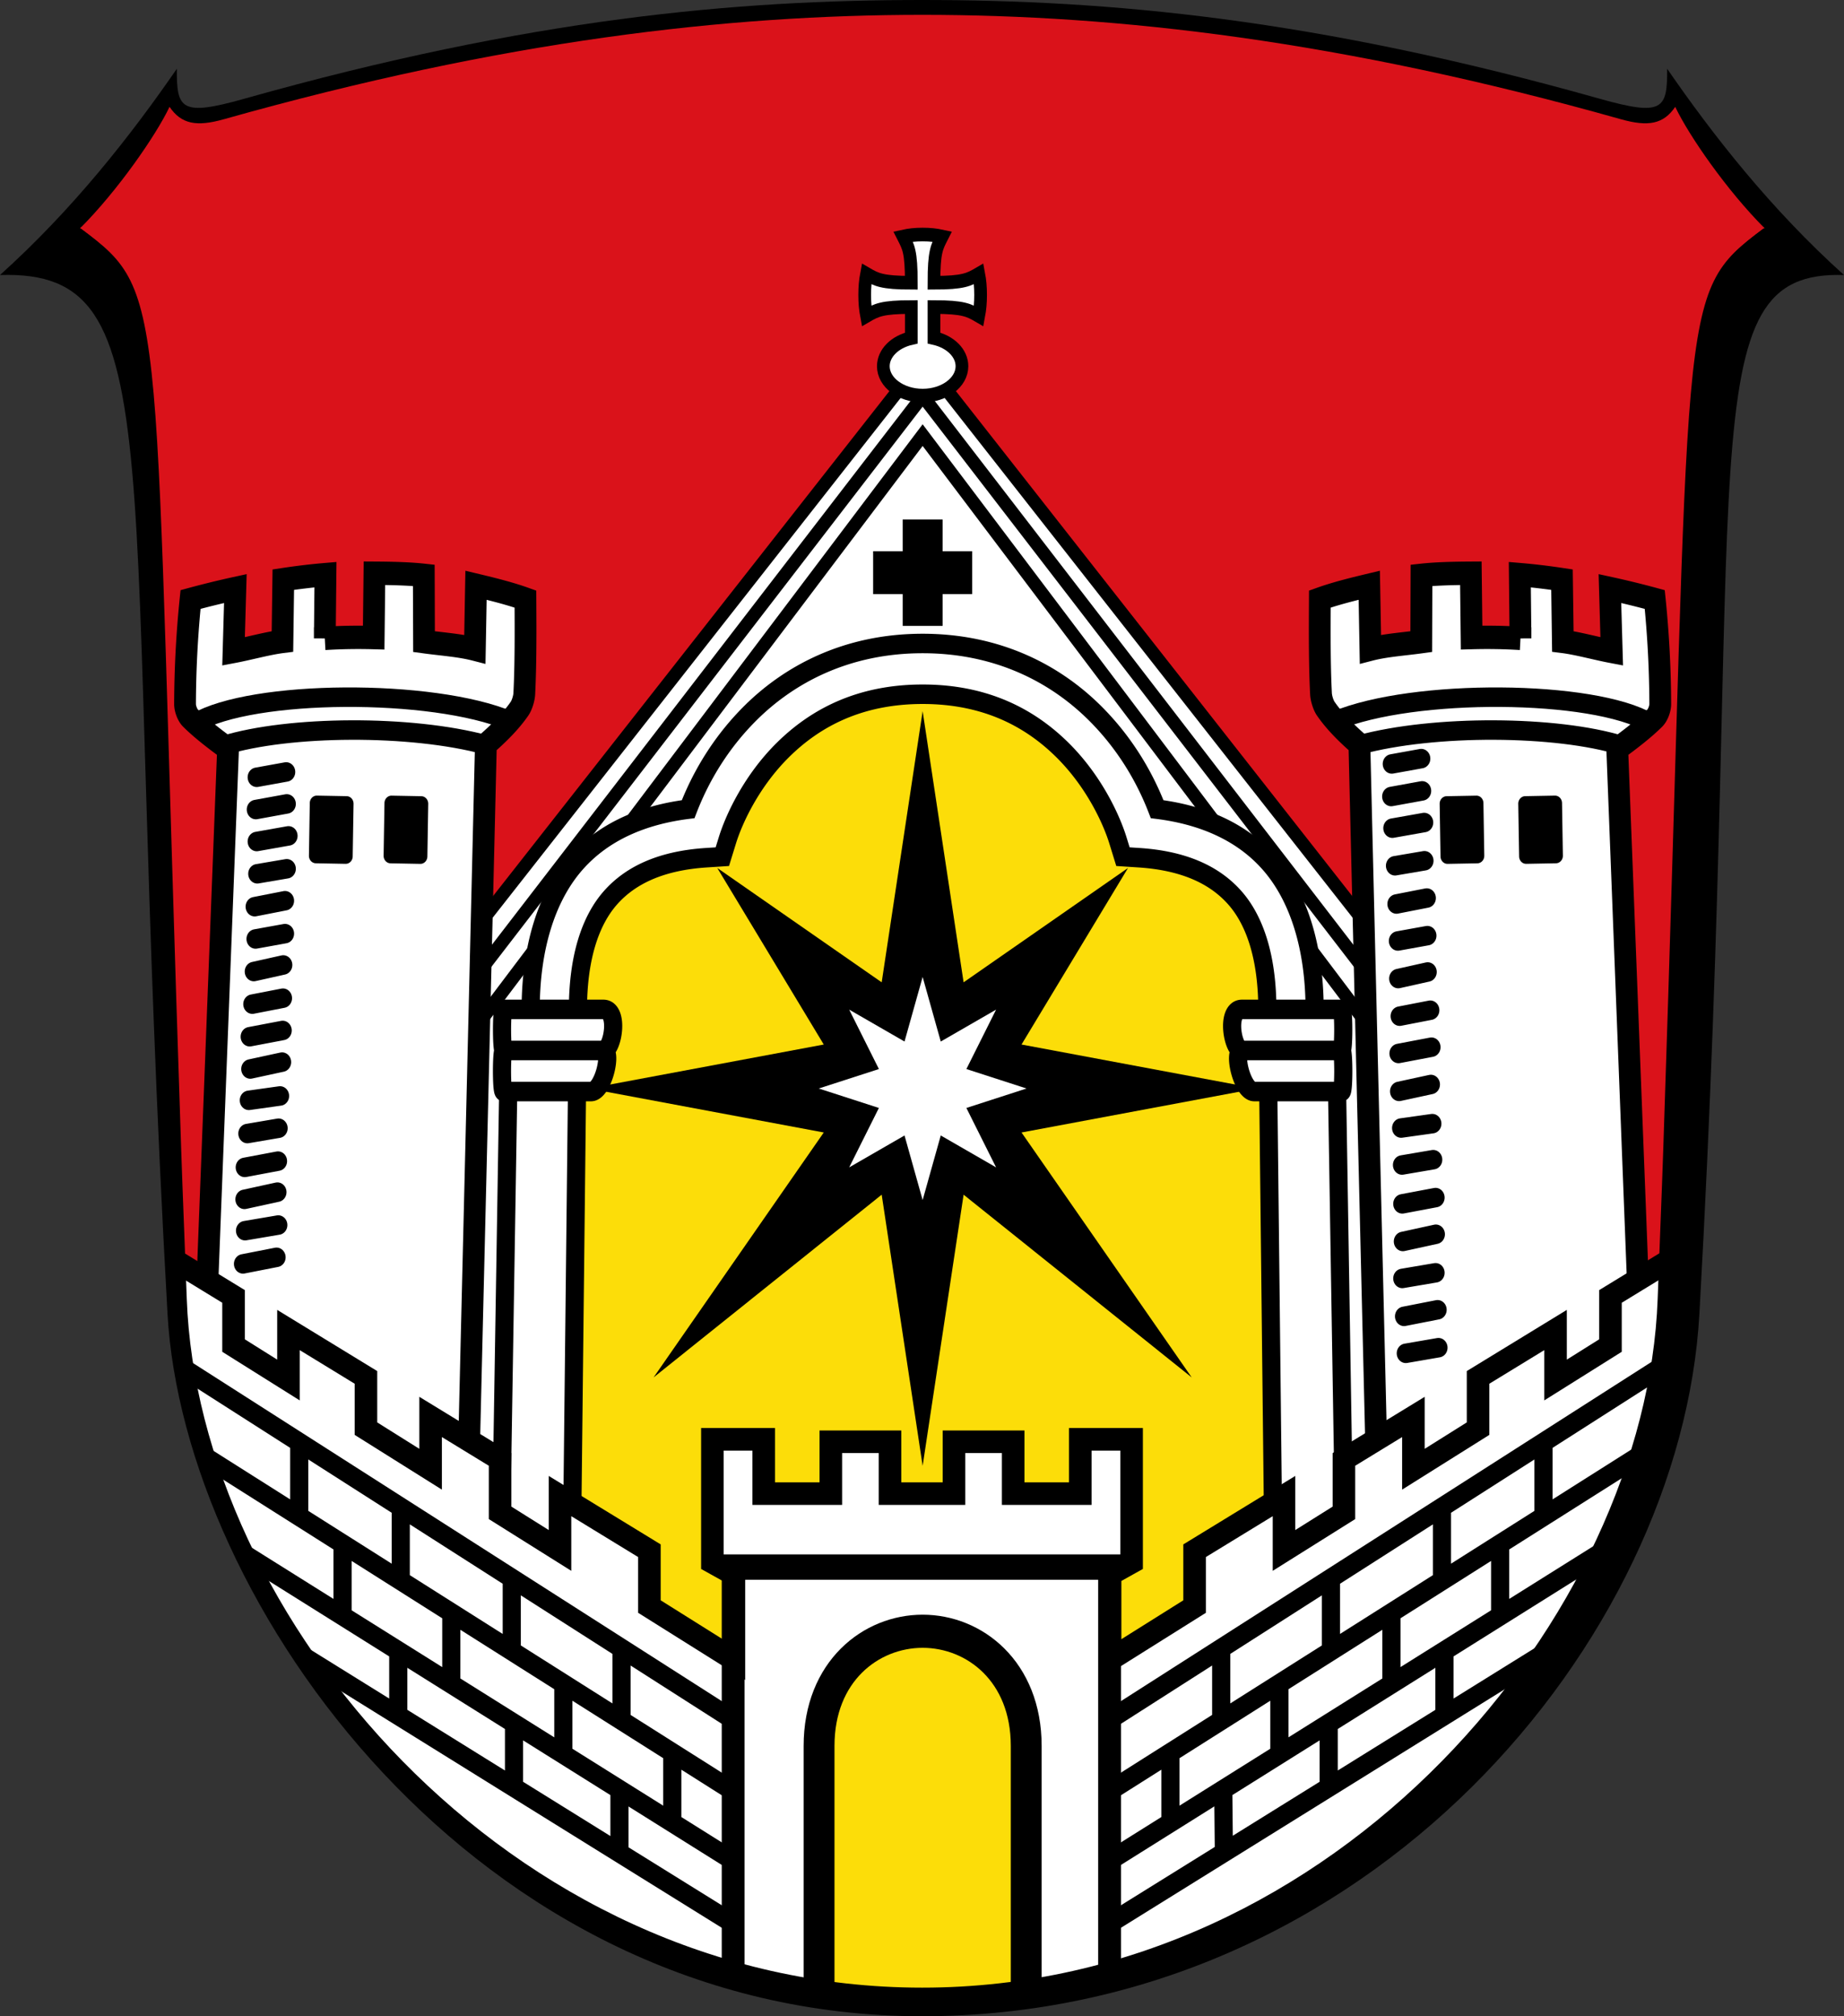 <svg height="494.4" width="452.363" xmlns:xlink="http://www.w3.org/1999/xlink" xmlns="http://www.w3.org/2000/svg"><rect width="100%" height="100%" fill="#333333" stroke="none"/><path style="display:inline;fill:#000;fill-opacity:1;stroke:none;stroke-width:.624;stroke-linecap:round;stroke-linejoin:round;stroke-miterlimit:8;stroke-dasharray:none" d="M-20411.083-21907.453c-15.515 4.373-16.522 2.476-16.472-7.369-11.229 16.274-25.394 34.386-43.38 50.573 43.4-1.385 29.337 44.652 41.096 254.746 3.946 70.515 75.331 172.216 185.086 172.216 109.754 0 186.238-92.378 190.707-172.216 11.758-210.094-3.3-255.984 35.474-254.746-17.985-16.187-32.15-34.299-43.38-50.573.05 9.845-.957 11.742-16.472 7.369-70.182-19.781-120.688-24.234-166.329-24.234-45.642 0-96.147 4.453-166.33 24.234z" transform="translate(20470.935 21931.687)"/><path style="display:inline;opacity:1;fill:#da121a;fill-opacity:1;stroke:none;stroke-width:1.247;stroke-linecap:round;stroke-linejoin:round;stroke-miterlimit:4;stroke-dasharray:none" d="M-20038.203-21875.732c-21.208 15.909-17.052 15.609-24.105 224.972-.421 12.484-.881 23.101-1.389 37.143-2.8 77.382-78.552 169.463-181.056 169.463s-178.257-92.081-181.056-169.463c-.508-14.042-.969-24.659-1.389-37.143-7.053-209.363-2.897-209.063-24.106-224.972 54.999-24.095 122.319-44.244 206.551-44.244 84.231 0 151.552 20.149 206.55 44.244z" transform="translate(20470.935 21931.687)"/><g style="stroke-width:1.036"><path style="display:inline;opacity:1;fill:#fff;fill-opacity:1;stroke:#000;stroke-width:3.628;stroke-linecap:butt;stroke-linejoin:miter;stroke-miterlimit:4;stroke-dasharray:none" d="m187.831 275.815-4.299 166.844 76.49 45.54H367.52l76.49-45.54-4.298-166.844-125.94-149.42-125.94 149.42" transform="matrix(.859 0 0 .922 -43.19 -28.423)"/><path style="opacity:1;fill:#fcdd09;fill-opacity:1;stroke:none;stroke-width:3.628;stroke-linecap:butt;stroke-linejoin:miter;stroke-miterlimit:4;stroke-dasharray:none" d="m203.302 454.429 11.151-185.312 32.148-15.968c18.274-33.273 41.336-41.455 67.17-41.455 25.834 0 48.895 8.182 67.17 41.455l32.148 15.968 11.15 185.312-56.72 33.77H260.023z" transform="matrix(.859 0 0 .922 -43.19 -28.423)"/><path style="opacity:1;fill:#fff;fill-opacity:1;stroke:#000;stroke-width:5.183;stroke-linecap:butt;stroke-linejoin:miter;stroke-miterlimit:4;stroke-dasharray:none" d="m195.447 319.253-2.24 129.166 20.19 12.02 1.935-161.921m216.764 20.735 2.24 129.166-20.19 12.02-1.935-161.921" transform="matrix(.859 0 0 .922 -43.19 -28.423)"/><path style="display:inline;opacity:1;fill:none;fill-opacity:1;stroke:#000;stroke-width:3.628;stroke-linecap:butt;stroke-linejoin:miter;stroke-miterlimit:4;stroke-dasharray:none" d="m187.494 288.89 126.277-152.76 126.276 152.76m-252.912 13.94 126.636-156.282L440.407 302.83" transform="matrix(.859 0 0 .922 -43.19 -28.423)"/><g style="stroke-width:1.036"><path style="opacity:1;fill:#fff;fill-opacity:1;stroke:#000;stroke-width:3.628;stroke-linecap:butt;stroke-linejoin:miter;stroke-miterlimit:4;stroke-dasharray:none" d="M310.537 112.49c-8.416 0-10.01.838-12.786 2.345-.36-1.766-.53-3.474-.53-5.58 0-2.105.17-3.813.53-5.578 2.776 1.507 4.37 2.345 12.786 2.345 0-8.416-.838-9.511-2.345-12.286 1.765-.36 3.473-.53 5.579-.53s3.813.17 5.579.53c-1.507 2.775-2.345 3.87-2.345 12.286 8.416 0 10.01-.838 12.786-2.345.36 1.765.53 3.473.53 5.579 0 2.105-.17 3.813-.53 5.579-2.775-1.507-4.37-2.345-12.786-2.345v8.24c4.743.994 7.991 4.037 7.993 7.489 0 4.32-5.026 7.822-11.227 7.822-6.2 0-11.226-3.502-11.226-7.822.008-3.448 3.254-6.485 7.992-7.484z" transform="matrix(.859 0 0 .922 -43.19 -28.423)"/><path style="opacity:1;fill:none;fill-opacity:1;stroke:#000;stroke-width:11.402;stroke-linecap:butt;stroke-linejoin:miter;stroke-miterlimit:4;stroke-dasharray:none" d="M327.913 183.14h-28.284M313.77 169v28.284" transform="matrix(.859 0 0 .922 -43.19 -28.423)"/></g><g style="stroke-width:1.036"><path style="color:#000;display:inline;opacity:1;fill:#fff;stroke:#000;stroke-width:5.183;stroke-miterlimit:4;stroke-dasharray:none" d="M222.599 310.207h-28.477c-.642 0-.642 10.925 0 10.925h24.982c3.495-.084 6.178-10.925 3.495-10.925zm0-10.925h-28.477c-.642 0-.615 10.925 0 10.925H222.6c2.673 0 4.638-10.925 0-10.925zm-7.267 0c0-13.639 3.46-23.59 9.348-29.753 5.888-6.163 14.751-9.829 27.326-10.59l4.56-.275 1.438-4.336c1.944-5.86 7.005-15.905 15.902-24.084 8.898-8.178 21.437-14.78 39.865-14.78 18.43 0 30.968 6.602 39.866 14.78 8.897 8.179 13.958 18.224 15.902 24.084l1.438 4.336 4.56.275c12.575.761 21.438 4.427 27.326 10.59 5.888 6.164 9.348 16.114 9.348 29.753h13.5c0-16.003-4.327-29.91-13.086-39.079-7.862-8.23-18.964-12.66-31.885-14.168a72.643 72.643 0 0 0-17.967-25.73c-10.997-10.11-27.25-18.34-49.002-18.34-21.75 0-38.004 8.23-49.001 18.34a72.643 72.643 0 0 0-17.967 25.73c-12.921 1.508-24.023 5.938-31.885 14.168-8.76 9.169-13.086 23.076-13.086 39.08zm189.612 10.925h28.477c.641 0 .641 10.925 0 10.925h-24.982c-3.495-.084-6.178-10.925-3.495-10.925zm0-10.925h28.477c.641 0 .615 10.925 0 10.925h-28.477c-2.673 0-4.638-10.925 0-10.925z" transform="matrix(.859 0 0 .922 -43.19 -28.423)"/></g></g><g style="stroke-width:1.036"><path style="display:inline;opacity:1;fill:#000;stroke-width:5.183;stroke-linecap:round" d="m313.77 219.964 11.698 72.116 46.956-30.413-30.414 46.955 67.116 11.697-67.116 11.697 48.6 65.142-65.142-48.6-11.697 72.116-11.697-72.116-65.142 48.6 48.6-65.142-67.116-11.697 67.116-11.697-30.414-46.955 46.956 30.413z" transform="matrix(.859 0 0 .922 -43.19 -28.423)"/><path style="opacity:1;fill:#fff;fill-opacity:1;stroke:none;stroke-width:5.183;stroke-linecap:round;stroke-linejoin:miter;stroke-miterlimit:4;stroke-dasharray:none" d="m313.77 290.652 5.176 17.175 15.803-8.485-8.485 15.803 17.174 5.174-17.174 5.175 8.485 15.803-15.803-8.485-5.175 17.174-5.175-17.174-15.803 8.485 8.485-15.803-17.174-5.175 17.174-5.174-8.485-15.803 15.803 8.485z" transform="matrix(.859 0 0 .922 -43.19 -28.423)"/></g><g style="stroke-width:1.036"><g style="stroke-width:1.036" transform="matrix(.859 0 0 .922 -43.19 -28.423)"><g id="a" style="stroke-width:1.036"><path style="opacity:1;fill:#fff;fill-opacity:1;stroke:#000;stroke-width:6.219;stroke-linecap:round;stroke-linejoin:miter;stroke-miterlimit:4;stroke-dasharray:none" d="m519.115 397.943-6.979-167.957c3.989-2.721 7.926-5.56 10.741-8.192.88-.822 1.545-2.52 1.54-3.725a262.054 262.054 0 0 0-1.57-27.798 275.348 275.348 0 0 0-12.8-2.92l.514 16.724c-4.611-.812-9.732-2.165-13.96-2.661l-.243-16.424c-4.19-.592-8.2-1.03-12.042-1.335l.187 16.951a169.214 169.214 0 0 0-13.959-.215l-.213-17.11c-4.904.03-9.786.122-14.098.56l-.064 17.638c-5.09.646-10.161.952-14.52 2l-.33-17c-5.046 1.12-9.857 2.25-14.109 3.674-.053 8.753-.093 17.476.324 25.171.065 1.202.646 3.009 1.362 3.977 2.482 3.357 5.86 6.49 9.604 9.532l5.51 213.826"/><path style="opacity:1;fill:none;fill-opacity:1;stroke:#000;stroke-width:5.183;stroke-linecap:round;stroke-linejoin:miter;stroke-miterlimit:4;stroke-dasharray:none" d="M438.483 228.938c21.42-5.418 56.336-5.169 74.895.159m-81.753-6.542c22.27-8.68 73.702-8.313 89.816.52"/></g><path style="opacity:1;fill:#000;stroke-width:5.183;stroke-linecap:round" d="m485.833 242.572 8.5-.149a1.996 1.996 0 0 1 2.034 1.965l.244 13.998a1.996 1.996 0 0 1-1.965 2.035l-8.498.148a1.996 1.996 0 0 1-2.035-1.965l-.244-13.998a1.996 1.996 0 0 1 1.964-2.034zm-22.446.01 8.499-.149a1.996 1.996 0 0 1 2.035 1.965l.244 13.998a1.996 1.996 0 0 1-1.965 2.035l-8.499.148a1.996 1.996 0 0 1-2.034-1.965l-.244-13.998a1.996 1.996 0 0 1 1.964-2.034z"/><path style="opacity:1;fill:none;fill-opacity:1;stroke:#000;stroke-width:5.183;stroke-linecap:round;stroke-linejoin:miter;stroke-miterlimit:4;stroke-dasharray:none" d="m451.75 390.75 9.333-1.5m-9.833-8.333 9.583-1.75m-10.083-8.334 9.5-1.5M450.917 361l9.416-1.917M450.75 351l9.5-1.667m-9.583-8.666 8.916-1.417m-9.166-8.417 8.916-1.166m-9.5-8.584 9.084-1.833m-9.25-8.25 9.416-1.667m-9.083-8.25 8.75-1.583m-9.167-8.417 8.417-1.75m-8.5-8.25 8.417-1.416m-8.834-8.417 8.667-1.583m-9.083-8.584 8.416-1.333m-9.166-8.667 9.083-1.5m-9.417-6.916 8.834-1.5M447.75 234l8.417-1.417"/></g><g style="stroke-width:1.036" transform="matrix(.859 0 0 .922 -43.19 -28.423)"><use xlink:href="#a" width="100%" height="100%" transform="matrix(-1 0 0 1 627.542 0)" style="stroke-width:1.036"/><path style="opacity:1;fill:#000;stroke-width:5.183;stroke-linecap:round" d="m149.283 242.572-8.498-.149a1.996 1.996 0 0 0-2.035 1.965l-.244 13.998a1.996 1.996 0 0 0 1.965 2.035l8.498.148a1.996 1.996 0 0 0 2.035-1.965l.244-13.998a1.996 1.996 0 0 0-1.965-2.034zm21.327.01-8.499-.149a1.996 1.996 0 0 0-2.034 1.965l-.245 13.998a1.996 1.996 0 0 0 1.965 2.035l8.499.148a1.996 1.996 0 0 0 2.034-1.965l.245-13.998a1.996 1.996 0 0 0-1.965-2.034z"/><path style="opacity:1;fill:none;fill-opacity:1;stroke:#000;stroke-width:5.183;stroke-linecap:round;stroke-linejoin:miter;stroke-miterlimit:4;stroke-dasharray:none" d="m119.674 366.966 9.583-1.75m-9-7.083 9.5-1.5m-9.667-6.833 9.417-1.917m-9.333-6.583 9.5-1.667m-8.75-7.333 8.916-1.417m-8.5-7.417 8.917-1.166m-8.5-7.167 9.083-1.833m-9.25-6.75 9.417-1.667m-8.667-7 8.75-1.583m-8.333-7.084 8.417-1.75m-7.917-6.916 8.417-1.417m-8.667-7.166 8.667-1.584m-7.917-7.167 8.417-1.333m-8.584-7.25 9.084-1.5m-9.334-7 8.834-1.5m-8.584-7.083 8.417-1.417"/></g></g><g style="stroke-width:1.036"><path style="opacity:1;fill:#fff;fill-opacity:1;stroke:none;stroke-width:1;stroke-linejoin:miter;stroke-miterlimit:4;stroke-dasharray:none" d="m887.48 155.521-13.921 8.51v12.045l-13.475 8.451v-12.26l-19.006 11.618v12.566l-15.863 9.953V193.58l-17.043 10.418v13.098l-14.701 9.222v-13.336l-21.932 13.405v13.69l-20.728 13.005v-20.908l5.275-2.942V199.07h-12.59v13.317h-16.463v-12.719h-14.52v12.719h-15.695v-12.719h-14.517v12.719h-16.463V199.07h-12.592v30.162l5.28 2.942v20.908l-20.733-13.006v-13.69l-21.93-13.404v13.336l-14.699-9.222v-13.098L584.12 193.58v12.824l-15.863-9.953v-12.566l-19.006-11.617v12.26l-13.475-8.452v-12.045l-13.808-8.441c.12 3.124.217 5.698.342 9.158 1.414 39.13 21.209 81.747 53.525 114.658s77.226 56.117 128.887 56.117c51.66 0 96.572-23.206 128.888-56.117 32.316-32.91 52.112-75.528 53.526-114.658.126-3.486.225-6.081.345-9.227z" transform="translate(-478.485 153.866)"/><path style="display:inline;opacity:1;fill:none;fill-opacity:1;stroke:#000;stroke-width:5.534;stroke-linejoin:miter;stroke-miterlimit:4;stroke-dasharray:none" d="m887.48 155.521-13.921 8.51v12.045l-13.475 8.451v-12.26l-19.006 11.618v12.566l-15.863 9.953V193.58l-17.043 10.418v13.098l-14.701 9.222v-13.336l-21.932 13.405v13.69l-20.728 13.005v-20.908l5.275-2.942V199.07h-12.59v13.317h-16.463v-12.719h-14.52v12.719h-15.695v-12.719h-14.517v12.719h-16.463V199.07h-12.592v30.162l5.28 2.942v20.908l-20.733-13.006v-13.69l-21.93-13.404v13.336l-14.699-9.222v-13.098L584.12 193.58v12.824l-15.863-9.953v-12.566l-19.006-11.617v12.26l-13.475-8.452v-12.045l-13.808-8.441" transform="translate(-478.485 153.866)"/><g style="stroke-width:1.036"><path style="opacity:1;fill:none;stroke:#000;stroke-width:5.183;stroke-linecap:butt;stroke-linejoin:miter;stroke-miterlimit:4;stroke-dasharray:none" d="m367.519 488.2 156.615-93.245M367.52 507.195l150.462-88.71M367.519 525.714l139.21-81.287m-139.21 97.99 121.848-70.529m-104.465 25.059v18.617m14.495-46.343v19.18m.59 18.354v16.868m16.027-45.02v18.794m14.732-46.84v19.361m-.648 19.255v17.022m17.913-46.456v18.974m15.144-8.843v17.19m-.707-55.378v19.545m16.617-9.797v19.15m12.374-46.158v19.713M260.023 488.2 97.525 391.453m162.498 115.741L105.29 415.968m154.732 109.745-142.846-83.41m142.846 100.112L133.48 469.171m109.159 27.775v18.617m-14.496-46.343v19.18m-.59 18.354-.177 16.765m-15.85-44.917v18.794m-14.731-46.84v19.361m.648 19.255v17.022m-17.913-46.456v18.974m-15.144-8.843v17.19m.707-55.378v19.545m-16.617-9.797v19.15m-12.375-46.158v19.713" transform="matrix(-.859 0 0 .922 495.553 -28.423)"/><path style="opacity:1;fill:none;stroke:#000;stroke-width:6.518;stroke-linecap:butt;stroke-linejoin:miter;stroke-miterlimit:4;stroke-dasharray:none" d="M367.519 447.599v109.206M260.02 447.6l.001 109.206" transform="matrix(-.859 0 0 .922 495.553 -28.423)"/><path style="opacity:1;fill:none;stroke:#000;stroke-width:6.737;stroke-linejoin:miter;stroke-miterlimit:4;stroke-dasharray:none" d="M370.914 447.599H256.628" transform="matrix(-.859 0 0 .922 495.553 -28.423)"/></g><path style="opacity:1;fill:#fcdd09;fill-opacity:1;stroke:#000;stroke-width:8.81;stroke-linejoin:round;stroke-miterlimit:4;stroke-dasharray:none" d="M343.35 561.045v-65.879c0-19.793-14.736-30.5-29.579-30.5-14.842 0-29.58 10.707-29.58 30.5v65.879" transform="matrix(.859 0 0 .922 -43.19 -28.423)"/></g><g><path style="display:inline;fill:none;stroke:#000;stroke-width:4;stroke-linecap:square;stroke-linejoin:round;stroke-miterlimit:8" d="M-20451.98-21873.804c5.28 3.961 8.709 6.694 11.262 11.87 2.552 5.175 4.243 12.997 5.483 26.959 2.479 27.919 3.209 80.183 6.734 184.786.421 12.481.882 23.092 1.389 37.116 1.414 39.13 21.209 81.748 53.525 114.659s77.227 56.117 128.888 56.117 96.572-23.206 128.888-56.117 52.111-75.529 53.525-114.659c.507-14.024.968-24.635 1.389-37.116 3.525-104.603 4.255-156.867 6.734-184.786 1.24-13.962 2.931-21.784 5.483-26.959 2.553-5.176 5.982-7.909 11.262-11.87" transform="translate(20470.935 21931.687)"/><g style="display:inline"><path style="display:inline;fill:#da121a;fill-opacity:1;stroke:none;stroke-width:.632;stroke-linecap:round;stroke-linejoin:round;stroke-miterlimit:8;stroke-dasharray:none" d="M90.931 56.089c9.223-9.223 18.75-22.898 22.197-30.134 2.913 4.283 6.67 4.998 13.505 3.071C195.913 9.5 251.535 3.121 300.057 3.121c48.52 0 104.143 6.378 173.423 25.905 6.835 1.927 10.592 1.212 13.505-3.07 3.447 7.235 12.864 20.8 22.197 30.133-55.684-24.396-123.844-44.796-209.125-44.796-85.282 0-153.442 20.4-209.126 44.796z" transform="matrix(.988 0 0 .988 -70.18 .557)"/><path style="display:inline;fill:#da121a;stroke:none;stroke-width:1.263;stroke-linecap:round;stroke-linejoin:round;stroke-miterlimit:8;stroke-dasharray:none" d="M90.931 56.089c-.208-.483 21.514-11.313 58.773-23.061C187.453 21.125 239.505 9.43 299.877 9.386h.185c60.427-.01 112.511 11.668 150.304 23.59 37.29 11.764 59.025 22.63 58.816 23.113-.21.483-22.295-9.485-59.605-20.533-37.838-11.205-89.564-22.377-149.514-22.357h-.184c-59.894.033-111.592 11.222-149.387 22.408-37.28 11.033-59.352 20.965-59.56 20.482z" transform="matrix(.988 0 0 .988 -70.18 .557)"/></g></g></svg>